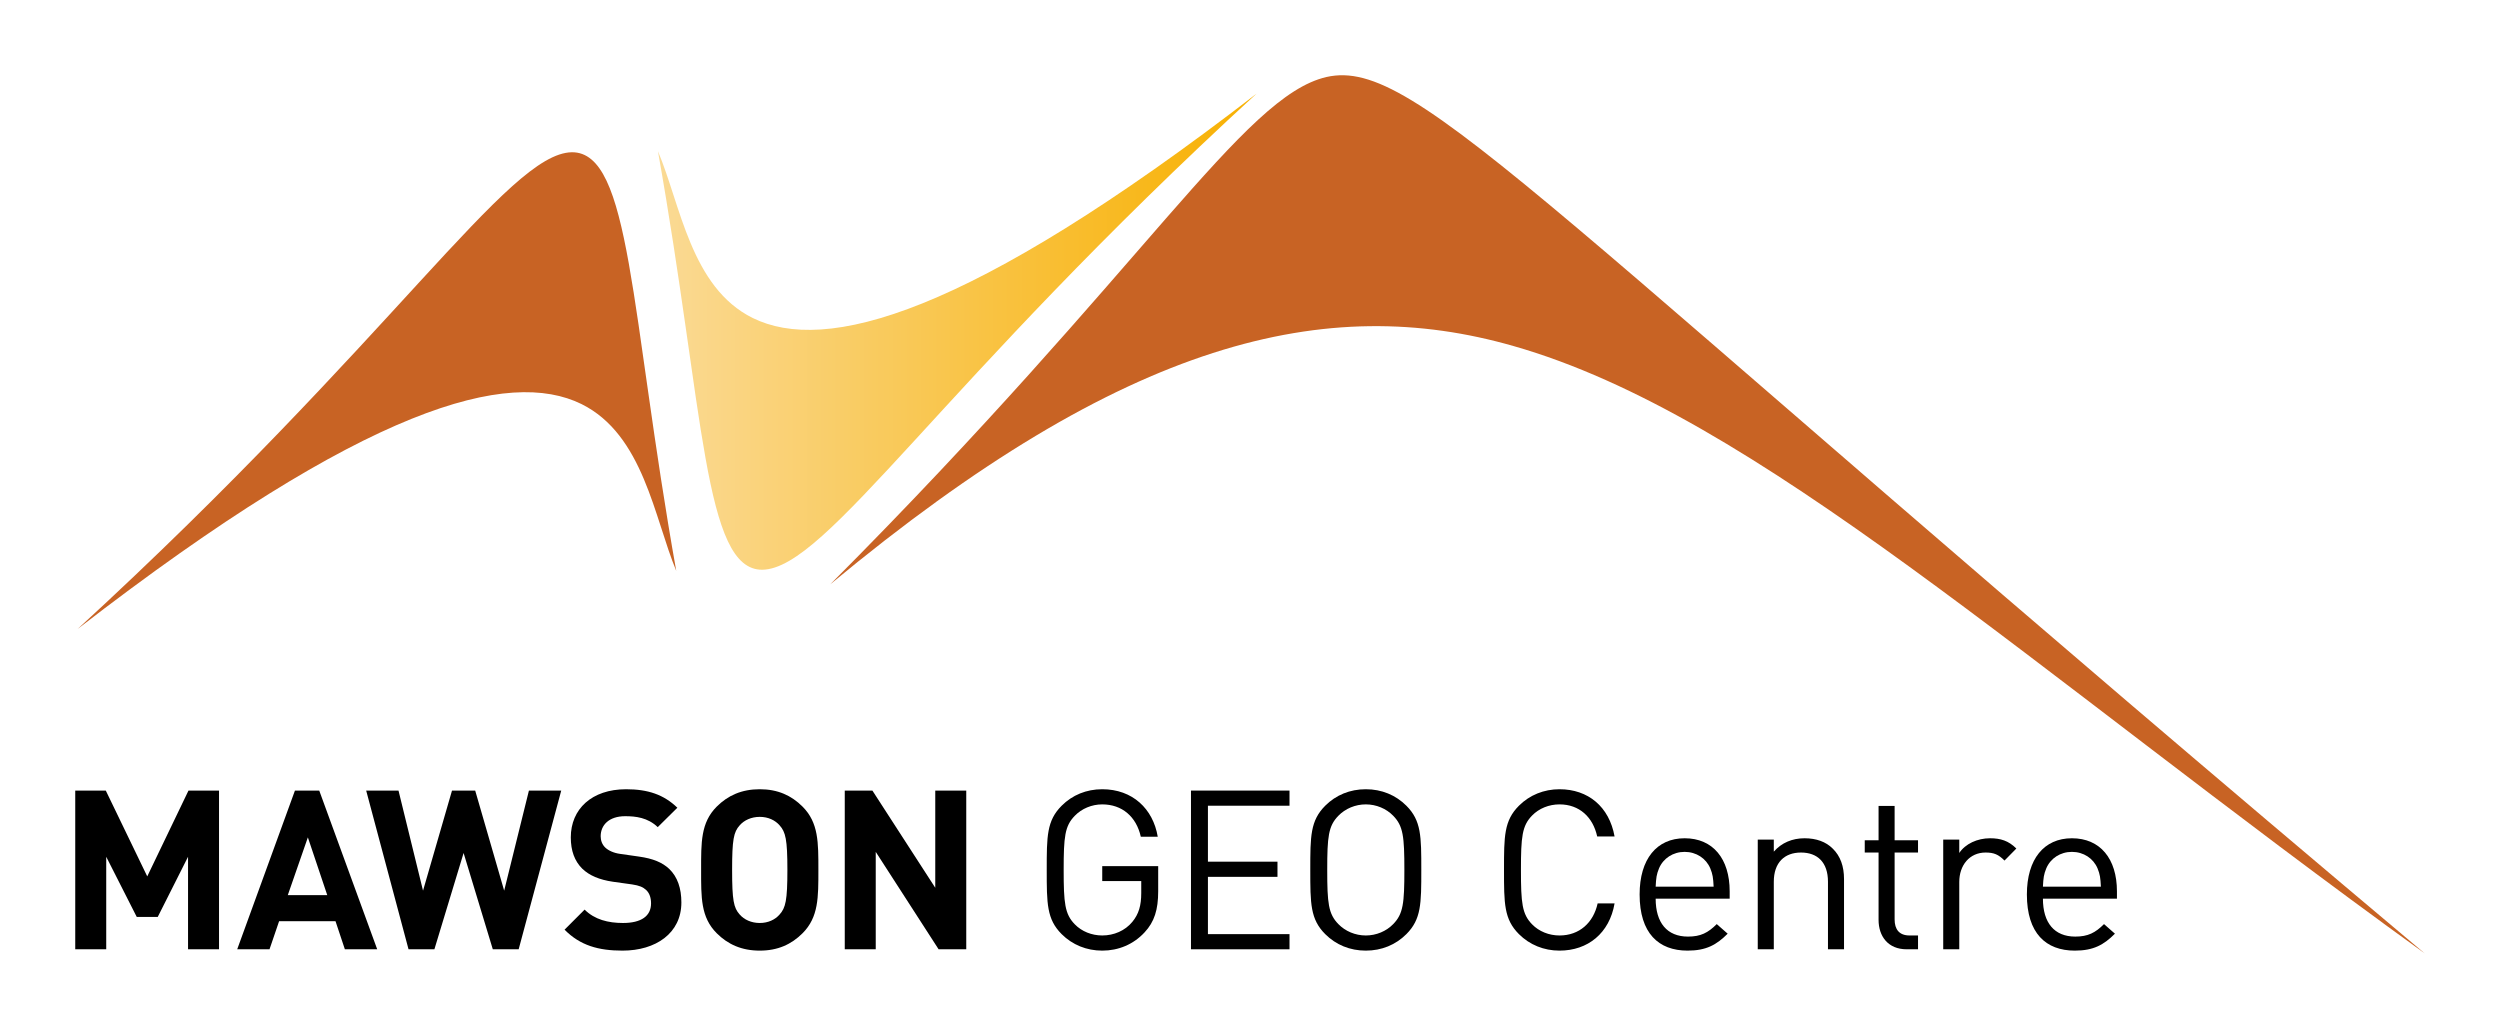 <?xml version="1.0" encoding="utf-8"?>
<!-- Generator: Adobe Illustrator 16.0.0, SVG Export Plug-In . SVG Version: 6.00 Build 0)  -->
<!DOCTYPE svg PUBLIC "-//W3C//DTD SVG 1.1//EN" "http://www.w3.org/Graphics/SVG/1.1/DTD/svg11.dtd">
<svg version="1.1" id="Layer_1" xmlns="http://www.w3.org/2000/svg" xmlns:xlink="http://www.w3.org/1999/xlink" x="0px" y="0px"
	 width="471.005px" height="193.805px" viewBox="0 0 471.005 193.805" enable-background="new 0 0 471.005 193.805"
	 xml:space="preserve">
<g>
	<defs>
		<rect id="SVGID_1_" width="471.005" height="193.805"/>
	</defs>
	<clipPath id="SVGID_2_">
		<use xlink:href="#SVGID_1_"  overflow="visible"/>
	</clipPath>
	<path clip-path="url(#SVGID_2_)" fill="#C86324" d="M156.421,110.088c59.619-59.806,77.697-91.941,93.5-95.583
		c17.144-3.855,39.863,24.731,206.906,165.123C381.167,124.98,330.959,78.255,285.114,65.185
		C250.034,55.149,212.192,63.77,156.421,110.088"/>
</g>
<g>
	<defs>
		<path id="SVGID_3_" d="M141.808,59.908c-11.663-5.769-13.591-21.383-17.851-31.421c8.722,48.957,8.628,78.958,19.674,78.854
			c12.18-0.196,33.383-34.966,93.102-89.696C181.975,59.908,155.403,66.61,141.808,59.908"/>
	</defs>
	<clipPath id="SVGID_4_">
		<use xlink:href="#SVGID_3_"  overflow="visible"/>
	</clipPath>
	
		<linearGradient id="SVGID_5_" gradientUnits="userSpaceOnUse" x1="0" y1="193.805" x2="1" y2="193.805" gradientTransform="matrix(112.775 0 0 -112.775 123.938 21918.785)">
		<stop  offset="0" style="stop-color:#FADA95"/>
		<stop  offset="1" style="stop-color:#F8B000"/>
	</linearGradient>
	<rect x="123.957" y="17.645" clip-path="url(#SVGID_4_)" fill="url(#SVGID_5_)" width="112.775" height="89.8"/>
</g>
<g>
	<defs>
		<rect id="SVGID_6_" width="471.005" height="193.805"/>
	</defs>
	<clipPath id="SVGID_7_">
		<use xlink:href="#SVGID_6_"  overflow="visible"/>
	</clipPath>
	<path clip-path="url(#SVGID_7_)" fill="#C86324" d="M14.625,118.502c59.735-54.845,81.039-89.612,93.107-89.817
		c11.158-0.095,10.953,29.907,19.674,78.865c-4.159-10.032-6.184-25.641-17.851-31.424C95.96,69.441,69.381,76.126,14.625,118.502"
		/>
	<polygon clip-path="url(#SVGID_7_)" points="35.428,178.848 35.428,161.417 29.716,172.758 25.767,172.758 20.013,161.417 
		20.013,178.848 14.176,178.848 14.176,148.946 19.93,148.946 27.741,165.115 35.511,148.946 41.265,148.946 41.265,178.848 	"/>
	<path clip-path="url(#SVGID_7_)" d="M64.974,178.848l-1.764-5.293H52.584l-1.807,5.293h-6.088l10.877-29.902h4.578l10.921,29.902
		H64.974z M58.002,157.764l-3.78,10.878h7.433L58.002,157.764z"/>
	<polygon clip-path="url(#SVGID_7_)" points="97.717,178.848 92.845,178.848 87.343,160.705 81.841,178.848 76.969,178.848 
		68.988,148.946 75.079,148.946 79.699,167.801 85.159,148.946 89.528,148.946 94.987,167.801 99.65,148.946 105.738,148.946 	"/>
	<path clip-path="url(#SVGID_7_)" d="M117.284,179.1c-4.535,0-7.979-0.966-10.919-3.947l3.779-3.781
		c1.89,1.891,4.452,2.521,7.225,2.521c3.444,0,5.291-1.302,5.291-3.694c0-1.052-0.293-1.934-0.924-2.522
		c-0.588-0.545-1.26-0.839-2.645-1.05l-3.613-0.504c-2.562-0.377-4.452-1.174-5.795-2.478c-1.428-1.428-2.143-3.359-2.143-5.88
		c0-5.335,3.948-9.07,10.417-9.07c4.116,0,7.098,1.008,9.659,3.483l-3.696,3.655c-1.89-1.806-4.157-2.059-6.132-2.059
		c-3.107,0-4.62,1.723-4.62,3.779c0,0.756,0.252,1.555,0.882,2.145c0.588,0.545,1.554,1.007,2.773,1.174l3.527,0.504
		c2.731,0.379,4.452,1.135,5.713,2.31c1.595,1.515,2.31,3.697,2.31,6.344C128.374,175.826,123.542,179.1,117.284,179.1"/>
	<path clip-path="url(#SVGID_7_)" d="M151.203,175.825c-2.099,2.1-4.661,3.275-8.064,3.275c-3.402,0-6.006-1.176-8.107-3.275
		c-3.023-3.024-2.939-6.764-2.939-11.929c0-5.166-0.084-8.904,2.939-11.927c2.101-2.102,4.705-3.276,8.107-3.276
		c3.403,0,5.965,1.175,8.064,3.276c3.024,3.022,2.983,6.761,2.983,11.927C154.186,169.061,154.227,172.8,151.203,175.825
		 M146.877,155.496c-0.841-0.966-2.142-1.596-3.738-1.596c-1.595,0-2.94,0.63-3.78,1.596c-1.134,1.262-1.427,2.646-1.427,8.4
		s0.293,7.14,1.427,8.399c0.84,0.968,2.185,1.597,3.78,1.597c1.596,0,2.897-0.629,3.738-1.597c1.134-1.26,1.47-2.646,1.47-8.399
		S148.011,156.757,146.877,155.496"/>
	<polygon clip-path="url(#SVGID_7_)" points="176.835,178.848 164.991,160.495 164.991,178.848 159.154,178.848 159.154,148.946 
		164.361,148.946 176.205,167.256 176.205,148.946 182.044,148.946 182.044,178.848 	"/>
	<path clip-path="url(#SVGID_7_)" d="M215.643,175.656c-2.099,2.269-4.913,3.444-7.979,3.444c-2.94,0-5.627-1.091-7.645-3.108
		c-2.813-2.814-2.813-5.754-2.813-12.096c0-6.343,0-9.282,2.813-12.096c2.018-2.017,4.663-3.107,7.645-3.107
		c5.711,0,9.576,3.695,10.458,8.945h-3.192c-0.841-3.78-3.529-6.09-7.266-6.09c-1.974,0-3.864,0.798-5.167,2.143
		c-1.889,1.931-2.1,3.947-2.1,10.205s0.211,8.317,2.1,10.248c1.303,1.344,3.193,2.1,5.167,2.1c2.184,0,4.284-0.882,5.669-2.562
		c1.219-1.468,1.68-3.106,1.68-5.417v-2.269h-7.349v-2.814h10.542v4.746C218.206,171.372,217.492,173.681,215.643,175.656"/>
	<polygon clip-path="url(#SVGID_7_)" points="224.382,178.848 224.382,148.946 242.946,148.946 242.946,151.799 227.575,151.799 
		227.575,162.342 240.679,162.342 240.679,165.2 227.575,165.2 227.575,175.993 242.946,175.993 242.946,178.848 	"/>
	<path clip-path="url(#SVGID_7_)" d="M264.964,175.992c-2.017,2.017-4.662,3.108-7.645,3.108c-2.981,0-5.628-1.092-7.644-3.108
		c-2.814-2.814-2.814-5.754-2.814-12.096c0-6.343,0-9.282,2.814-12.097c2.016-2.016,4.662-3.106,7.644-3.106
		c2.982,0,5.628,1.091,7.645,3.106c2.812,2.814,2.812,5.754,2.812,12.097C267.776,170.238,267.776,173.177,264.964,175.992
		 M262.485,153.691c-1.302-1.345-3.19-2.144-5.166-2.144c-1.974,0-3.863,0.799-5.167,2.144c-1.89,1.932-2.099,3.947-2.099,10.205
		s0.209,8.274,2.099,10.206c1.304,1.345,3.193,2.143,5.167,2.143c1.976,0,3.864-0.798,5.166-2.143
		c1.891-1.932,2.101-3.948,2.101-10.206S264.376,155.623,262.485,153.691"/>
	<path clip-path="url(#SVGID_7_)" d="M293.815,179.1c-2.938,0-5.628-1.092-7.644-3.107c-2.813-2.815-2.813-5.754-2.813-12.097
		s0-9.281,2.813-12.097c2.016-2.015,4.705-3.105,7.644-3.105c5.376,0,9.366,3.274,10.374,8.902h-3.274
		c-0.798-3.652-3.361-6.049-7.1-6.049c-1.973,0-3.863,0.756-5.166,2.101c-1.89,1.933-2.1,3.99-2.1,10.248
		c0,6.259,0.21,8.316,2.1,10.248c1.303,1.345,3.193,2.101,5.166,2.101c3.738,0,6.384-2.395,7.184-6.047h3.19
		C303.225,175.826,299.149,179.1,293.815,179.1"/>
	<path clip-path="url(#SVGID_7_)" d="M311.93,169.313c0,4.537,2.145,7.143,6.091,7.143c2.394,0,3.779-0.715,5.419-2.354l2.057,1.807
		c-2.1,2.1-4.031,3.191-7.559,3.191c-5.461,0-9.03-3.274-9.03-10.584c0-6.678,3.233-10.585,8.483-10.585
		c5.334,0,8.484,3.864,8.484,9.996v1.386H311.93z M322.221,163.602c-0.799-1.89-2.646-3.107-4.83-3.107
		c-2.184,0-4.032,1.218-4.829,3.107c-0.463,1.134-0.547,1.765-0.632,3.443h10.921C322.767,165.367,322.682,164.736,322.221,163.602"
		/>
	<path clip-path="url(#SVGID_7_)" d="M344.393,178.848v-12.727c0-3.653-1.975-5.502-5.082-5.502s-5.124,1.891-5.124,5.502v12.727
		h-3.023v-20.665h3.023v2.27c1.471-1.681,3.485-2.521,5.795-2.521c2.227,0,4.033,0.673,5.293,1.934
		c1.47,1.427,2.142,3.359,2.142,5.754v13.229H344.393z"/>
	<path clip-path="url(#SVGID_7_)" d="M359.218,178.848c-3.526,0-5.292-2.479-5.292-5.545V160.62h-2.604v-2.311h2.604v-6.467h3.024
		v6.467h4.41v2.311h-4.41v12.601c0,1.891,0.882,3.024,2.814,3.024h1.596v2.604H359.218z"/>
	<path clip-path="url(#SVGID_7_)" d="M377.654,162.132c-1.134-1.135-1.973-1.513-3.568-1.513c-3.024,0-4.956,2.395-4.956,5.544
		v12.685h-3.024v-20.665h3.024v2.521c1.133-1.722,3.402-2.773,5.796-2.773c1.973,0,3.486,0.464,4.956,1.933L377.654,162.132z"/>
	<path clip-path="url(#SVGID_7_)" d="M384.891,169.313c0,4.537,2.145,7.143,6.091,7.143c2.394,0,3.779-0.715,5.419-2.354
		l2.057,1.807c-2.1,2.1-4.031,3.191-7.559,3.191c-5.461,0-9.03-3.274-9.03-10.584c0-6.678,3.233-10.585,8.483-10.585
		c5.334,0,8.484,3.864,8.484,9.996v1.386H384.891z M395.182,163.602c-0.799-1.89-2.646-3.107-4.83-3.107
		c-2.184,0-4.031,1.218-4.829,3.107c-0.463,1.134-0.547,1.765-0.632,3.443h10.921C395.728,165.367,395.643,164.736,395.182,163.602"
		/>
</g>
</svg>
